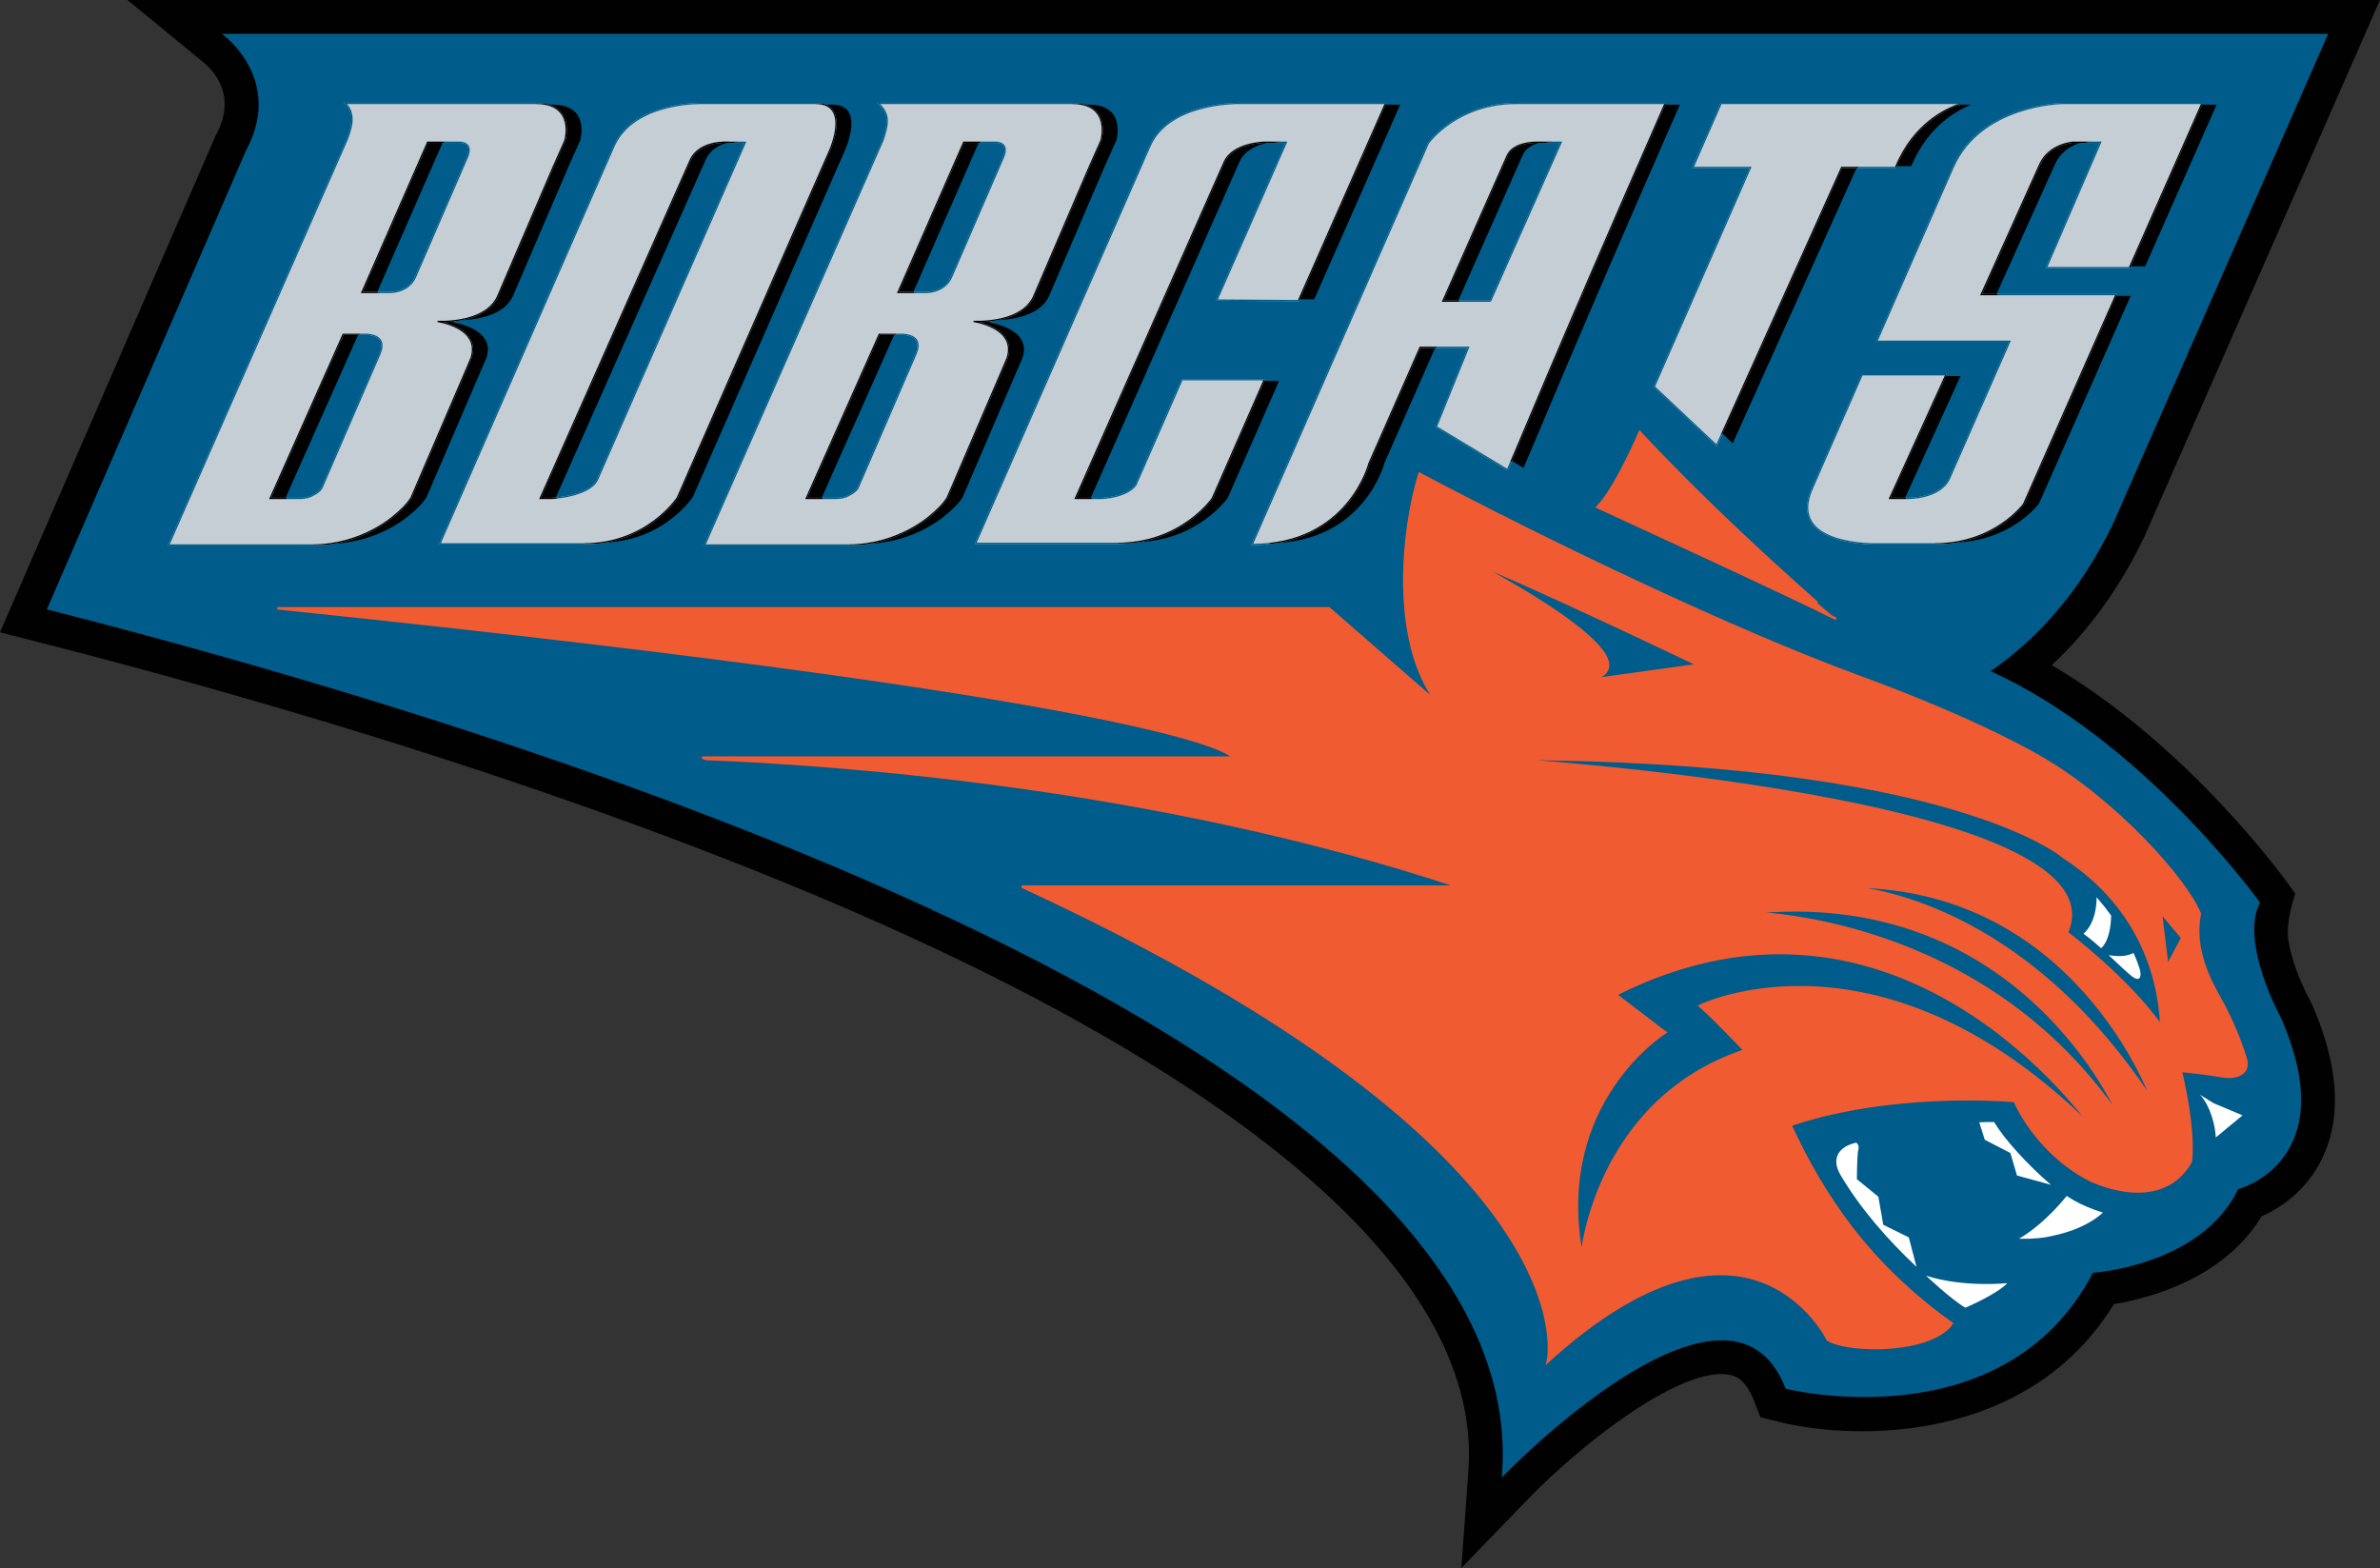 <?xml version="1.0" encoding="utf-8"?>
<!-- Generator: Adobe Illustrator 16.0.4, SVG Export Plug-In . SVG Version: 6.00 Build 0)  -->
<!DOCTYPE svg PUBLIC "-//W3C//DTD SVG 1.1//EN" "http://www.w3.org/Graphics/SVG/1.1/DTD/svg11.dtd">
<svg version="1.1" id="Layer_1" xmlns="http://www.w3.org/2000/svg" xmlns:xlink="http://www.w3.org/1999/xlink" x="0px" y="0px" viewBox="0 0 271.547 178.896" enable-background="new 0 0 271.547 178.896"
	 xml:space="preserve">
<rect x="0" y="0" width="271.547" height="178.896" fill="#333333" stroke="none"/>
<g>
	<path fill="#010101" d="M14.545,0l8.64,7.09c1.235,1.015,3.854,3.841,1.504,8.22l-0.08,0.144L0,72.146l4.552,1.159
		c22.794,5.8,66.429,18.079,102.545,35.101c28.581,13.473,62.261,34.733,60.437,59.499l-0.804,10.992l7.666-7.919
		c6.306-6.511,17.596-15.191,22.944-14.119c0.528,0.105,1.767,0.354,2.766,2.913l0.752,1.923l2.003,0.503
		c9.267,2.305,28.709,2.279,38.318-13.405c4.04-0.666,12.548-2.897,16.859-10.022c1.959-0.867,5.013-2.74,6.879-6.536
		c0.995-2.029,1.488-4.283,1.488-6.744c0-3.294-0.884-6.969-2.657-10.992l-0.07-0.153l-0.09-0.157
		c-1.392-2.551-2.649-6.043-2.557-8.146c0.083-1.972,0.854-4.071,0.854-4.071l-0.954-1.325c-0.512-0.71-11.437-15.723-26.836-24.759
		c4.237-3.947,7.771-8.825,10.533-14.593l0.032-0.058L271.547,0H14.545z"/>
	<path fill="#005C8A" stroke="#005C8A" stroke-width="0.283" d="M257.693,102.983c0,0-13.312-18.53-30.851-26.382
		c5.195-3.537,10.291-8.902,14.18-17.035l24.401-55.565H25.723c1.114,0.916,6.447,5.822,2.487,13.201L5.538,69.428
		c50.357,12.816,169.694,48.561,165.98,98.767c0,0,25.768-26.641,32.313-9.878c0,0,24.762,6.175,34.877-13.232
		c0,0,12.423-0.791,16.552-9.529c0,0,12.07-3.002,4.83-19.442C260.091,116.114,255.392,107.577,257.693,102.983z"/>
	<g>
		<polygon fill="#010101" stroke="#005C8A" stroke-width="0.283" points="150.037,34.298 159.973,11.799 158.078,11.799 
			153.433,15.019 146.804,31.647 148.151,34.285 		"/>
		<polygon fill="#010101" stroke="#005C8A" stroke-width="0.283" points="102.199,38.146 102.733,36.737 99.555,36.462 
			89.924,57.911 93.192,58.087 93.874,56.868 		"/>
		<polygon fill="#010101" stroke="#005C8A" stroke-width="0.283" points="109.276,15.019 100.371,33.92 104.008,34.282 
			104.334,33.37 111.843,16.229 112.186,14.926 		"/>
		<polygon fill="#010101" stroke="#005C8A" stroke-width="0.283" points="223.908,42.761 222.013,42.761 219.868,44.006 
			214.052,57.153 216.718,58.363 217.486,56.868 		"/>
		<path fill="#010101" stroke="#005C8A" stroke-width="0.283" d="M238.351,16.229l-0.067-1.181c0,0-5.925-0.387-6.972,1.939
			l-7.391,16.959l3.515,0.912l0.483-1.245l6.696-14.855C235.668,16.427,238.351,16.229,238.351,16.229z"/>
		<path fill="#010101" stroke="#005C8A" stroke-width="0.283" d="M218.111,13.294c-1.674,1.088-4.363,2.785-1.84,5.806h1.892
			c2.064-5.064,5.88-6.773,7.58-7.301h-1.895C223.181,12.01,219.206,12.58,218.111,13.294z"/>
		<path fill="#010101" stroke="#005C8A" stroke-width="0.283" d="M63.542,56.816l17.09-38.513c0.727-1.636,2.532-2.004,3.607-2.074
			l-0.131-0.938c0,0-5.381-1.856-6.45,0.544L60.386,57.636l2.519,0.849L63.542,56.816z"/>
		<path fill="#010101" stroke="#005C8A" stroke-width="0.283" d="M173.852,17.766c0.65-1.447,2.811-1.53,3.224-1.537l-0.007-1.575
			c0,0-6.011,0.941-6.731,2.544l-7.362,17.72l3.278,0.362l0.246-0.918L173.852,17.766z"/>
		<path fill="#010101" stroke="#005C8A" stroke-width="0.283" d="M141.558,18.499c0.97-2.187,4.5-2.27,4.5-2.27l0.205-1.754
			c0,0-6.85-0.368-7.816,1.815l-18.354,41.89l3.815,0.183l0.666-1.495L141.558,18.499z"/>
		<path fill="#010101" stroke="#005C8A" stroke-width="0.283" d="M144.25,43.318l-2.532,1.05l-7.724,9.997
			c0,0-2.544,1.725-6.498,7.625h1.895c7.279,0,10.816-5.128,10.816-5.128l5.94-13.543H144.25z"/>
		<path fill="#010101" stroke="#005C8A" stroke-width="0.283" d="M189.987,11.799l-3.322,1.735L170.67,49.762l1.719,2.919
			l1.501,0.906c1.453-3.274,4.856-11.844,17.989-41.788H189.987z"/>
		<path fill="#010101" stroke="#005C8A" stroke-width="0.283" d="M164.249,38.28l-2.718-0.09l-6.914,11.629
			c0,0-3.991,5.727-9.808,12.195l-0.048,0.1c10.989,0,13.332-9.244,13.332-9.244l5.832-13.252L164.249,38.28z"/>
		<polygon fill="#010101" stroke="#005C8A" stroke-width="0.283" points="212.471,17.896 209.564,17.714 195.026,45.886 
			196.418,49.557 197.75,50.809 212.013,19.1 		"/>
		<polygon fill="#010101" stroke="#005C8A" stroke-width="0.283" points="251.228,11.799 248.823,13.412 241.974,29.103 
			242.956,30.524 244.848,30.524 253.122,11.799 		"/>
		<path fill="#010101" stroke="#005C8A" stroke-width="0.283" d="M238.945,34.98l-9.631,19.99c0,0-3.089,1.636-8.61,7.08h1.885
			c6.914,0,10.186-4.548,10.186-4.548l10.54-23.888h-1.888L238.945,34.98z"/>
		<path fill="#010101" stroke="#005C8A" stroke-width="0.283" d="M116.812,40.834c0.883-2.891-2.234-3.86-3.835-4.167h0.823
			c1.581-0.051,4.997-0.455,6.046-2.888l6.293-14.673l1.376-3.076c0,0,1.226-4.234-3.329-4.234h-1.895l0.525,4.494l-1.562,3.089
			l-6.344,13.722c0,0-1.598,1.309-3.179,1.364l-3.182,1.632c1.604,0.307,4.433,1.655,3.546,4.545l-1.457,2.362l-3.998,11.542
			c-0.541,0.829-1.93,1.236-2.634,1.815c0,0-2.724,0.093-7.187,5.816h1.895c5.666,0,9.299-3.329,9.299-3.329
			c0.704-0.58,1.405-1.219,1.943-2.052l5.982-13.93L116.812,40.834z"/>
		<polygon fill="#010101" stroke="#005C8A" stroke-width="0.283" points="41.039,38.146 41.494,36.737 37.675,36.92 29.036,57.911 
			32.042,58.273 32.707,56.868 		"/>
		<polygon fill="#010101" stroke="#005C8A" stroke-width="0.283" points="48.305,15.019 39.941,34.189 42.396,34.372 43.171,33.37 
			50.677,16.229 50.844,15.291 		"/>
		<path fill="#010101" stroke="#005C8A" stroke-width="0.283" d="M94.962,11.799h-1.895l-3.236,6.037L72.927,53.18
			c0,0-2.996,4.094-6.338,8.87h1.892c7.282,0,10.688-5.281,10.688-5.281l17.403-39.646C96.572,17.122,98.966,11.799,94.962,11.799z"
			/>
		<path fill="#010101" stroke="#005C8A" stroke-width="0.283" d="M55.648,40.834c0.884-2.891-2.237-3.86-3.838-4.167h0.826
			c1.581-0.051,4.99-0.455,6.04-2.888l6.299-14.673l1.37-3.076c0,0,1.229-4.234-3.326-4.234h-1.895l-1.979,4.522l-5.394,15.24
			l-2.967,3.844l-3.089,1.396l2.967,3.934l-0.787,2.122l-4.302,11.632l-2.663,0.483c0,0-3.21,0.483-7.256,7.208h1.892
			c5.669,0,9.302-3.329,9.302-3.329c0.704-0.58,1.399-1.219,1.943-2.052l5.982-13.93L55.648,40.834z"/>
	</g>
	<g>
		<path fill="#F15B31" stroke="#F15B31" stroke-width="0.283" d="M256.25,120.854c-0.202-0.723-1.223-3.834-2.865-6.75
			c-1.248-2.202-3.197-5.816-2.397-9.855c-1.543-3.874-9.708-13.031-18.3-17.919c0,0-6.584-3.998-20.703-9.174
			c-14.283-5.237-35.322-15.31-50.03-23.107c-1.953,6.322-3.316,19.062,1.984,26.081l-12.317-10.732H31.645
			c107.173,11.078,109.036,17.035,109.036,17.035H80.113c0.147,0.051,0.294,0.105,0.445,0.157
			c14.628,0.563,51.452,3.098,85.83,14.564h-49.8c65.888,30.454,60.004,54.182,60.004,54.182
			c23.046-20.911,31.948-2.477,31.948-2.477c2.66,1.517,11.853,1.427,14.151-1.857c-9.411-6.734-14.571-14.372-18.412-22.643
			c9.146-3.134,19.955-3.176,25.588-2.75c0,0,2.17,5.391,7.973,8.697c2.104,1.197,8.995,3.723,12.112-1.767
			c0,0,0.586-3.041-1.136-10.361c0,0,2.829,0.269,4.507,0.579C255.514,123.162,256.637,122.256,256.25,120.854z M193.745,75.865
			l-12.362,1.722c8.915-2.007-13.508-13.511-13.508-13.511C173.919,66.378,193.745,75.865,193.745,75.865z M193.95,114.763
			c1.572,1.354,5.103,5.086,5.103,5.086c-16.981,5.675-18.588,23.332-18.588,23.332c-3.291-17.429,9.539-25.393,9.539-25.393
			l-5.659-4.312c32.675-16.479,54.454,15.262,54.454,15.262C214.635,104.574,193.95,114.763,193.95,114.763z M199.526,104.148
			c31.292-3.322,42.415,23.476,42.415,23.476C226.126,104.222,199.526,104.148,199.526,104.148z M210.125,101.149
			c-0.077,0-0.16-0.003-0.237,0C209.945,101.146,210.028,101.146,210.125,101.149c26.773-0.589,35.517,24.544,35.517,24.544
			C230.882,103.083,212.938,101.204,210.125,101.149z M235.828,106.408c6.772-15.496-64.611-19.836-64.611-19.836
			c51.455,0,64.198,11.19,64.198,11.19c8.143,5.269,10.899,12.813,11.193,19.327C242.771,111.629,235.828,106.408,235.828,106.408z
			 M247.284,110.198l-0.746-6.12L248.99,107L247.284,110.198z"/>
		<path fill="#F15B31" stroke="#F15B31" stroke-width="0.283" d="M187.087,49.313c0,0-2.75,6.443-4.84,8.543
			c0,0,21.725,9.964,27.15,12.714C209.398,70.571,197.177,60.143,187.087,49.313z"/>
	</g>
	<g>
		<path fill="#FFFFFF" d="M252.812,129.772c-0.128-2.286-1.152-4.312-1.847-4.901l1.575,0.983l3.322,1.399L252.812,129.772z"/>
		<path fill="#FFFFFF" d="M214.312,136.539l0.56,3.198l2.913,1.438l0.88,3.361c-3.23-3.028-6.424-6.652-8.668-10.477
			c-1.117-1.898-0.141-3.086,1.271-3.547c0.263-0.074,0.17-0.061,0.522-0.154c0.195,0.167,0.326,0.403,0.243,0.752
			c-0.163,0.672-0.173,3.422-0.173,3.422L214.312,136.539z"/>
		<path fill="#FFFFFF" d="M226.456,130.041l-0.634-1.994c0.608-0.032,1.191-0.048,1.709-0.026c1.091,1.892,3.898,4.971,6.481,7.157
			l-3.882-1.06l-0.755-2.57L226.456,130.041z"/>
		<path fill="#FFFFFF" d="M230.367,141.324c3.041-1.773,5.429-4.878,5.429-4.878c0.25,0.154,0.493,0.317,0.742,0.461
			c0.979,0.563,2.142,1.053,3.399,1.44c-2.125,1.914-5.031,2.494-6.023,2.711C232.269,141.417,230.367,141.324,230.367,141.324z"/>
		<g>
			<path fill="#FFFFFF" d="M243.978,110.103c0,0-0.157-0.513-0.554-1.386c-0.829,0.464-1.949,0.41-2.843,0.25
				c1.258,1.172,2.414,2.302,2.896,2.58C244.352,112.042,244.381,111.095,243.978,110.103z"/>
			<path fill="#FFFFFF" d="M240.872,104.446c-0.482-0.666-1.033-1.36-1.661-2.081c0,0,0.115,2.756-1.501,4.171
				c0.602,0.413,1.306,1.005,2.02,1.645C240.706,107.292,240.863,105.333,240.872,104.446z"/>
		</g>
		<path fill="#FFFFFF" d="M219.759,145.549c0,0,2.788,2.65,4.478,3.652c0,0,3.582-1.524,4.789-2.807
			C229.026,146.395,224.103,146.929,219.759,145.549z"/>
	</g>
	<path fill="#C4CED4" d="M216.271,19.1c2.064-5.064,5.88-6.773,7.576-7.301h-27.474l-3.201,7.301h6.562l-10.985,25.019l7.109,6.69
		L210.125,19.1H216.271 M53.753,40.834c0.89-2.891-2.228-3.86-3.831-4.167h0.819c1.581-0.051,4.997-0.455,6.046-2.888l6.299-14.673
		l1.364-3.076c0,0,1.239-4.234-3.326-4.234H39.403c1.364,1.223,0.554,3.204,0.189,4.17L19.257,62.178h16.398
		c5.662,0,9.305-3.329,9.305-3.329c0.701-0.58,1.398-1.219,1.939-2.052l5.986-13.93L53.753,40.834 M43.337,40.402l-6.575,15.185
		c-0.247,0.64-1.408,1.091-1.408,1.091c-0.355,0.128-0.72,0.189-1.236,0.189h-3.303l8.332-18.722h2.724
		C42.675,38.193,44.15,38.523,43.337,40.402 M44.294,33.37h-3.015l7.506-17.141h3.592c0,0,1.764-0.128,0.915,1.795l-5.87,13.546
		C46.567,33.527,44.294,33.37,44.294,33.37 M114.919,40.834c0.883-2.891-2.231-3.86-3.838-4.167h0.823
		c1.584-0.051,5-0.455,6.046-2.888l6.299-14.673l1.37-3.076c0,0,1.229-4.234-3.329-4.234h-22.063
		c1.367,1.223,1.123,2.375,0.531,4.17L80.423,62.178h16.395c5.672,0,9.305-3.329,9.305-3.329c0.704-0.58,1.399-1.219,1.939-2.052
		l5.989-13.93L114.919,40.834 M104.5,40.402l-6.568,15.185c-0.253,0.64-1.412,1.091-1.412,1.091
		c-0.355,0.128-0.723,0.189-1.232,0.189h-3.306l8.332-18.722h2.721C103.844,38.193,105.317,38.523,104.5,40.402 M105.461,33.37
		h-3.016l7.503-17.141h3.602c0,0,1.76-0.128,0.906,1.795l-5.868,13.546C107.737,33.527,105.461,33.37,105.461,33.37 M93.067,11.799
		H80.158c0,0-7.705-0.247-10.064,4.782L50.188,62.05h16.401c7.282,0,10.694-5.281,10.694-5.281l17.394-39.646
		C94.677,17.122,97.071,11.799,93.067,11.799 M68.141,54.781c-1.021,1.911-5.252,2.087-5.252,2.087h-1.265l17.112-38.564
		c1.076-2.401,4.462-2.074,4.462-2.074h1.851L68.141,54.781 M242.956,30.524l8.271-18.726h-15.877c0,0-9.353,0.112-12.506,7.298
		l-8.7,19.836h15.176l-6.875,15.617c-1.053,2.381-4.76,2.317-4.76,2.317h-2.09l6.418-14.106h-9.552l-5.678,12.948
		c-3.019,6.693,7.493,6.341,7.493,6.341h6.428c6.904,0,10.179-4.548,10.179-4.548l10.544-23.888h-15.391l6.687-14.855
		c1.05-2.331,3.742-2.529,3.742-2.529h3.21l-6.181,14.295H242.956 M173.147,11.799c-6.92-0.061-10.186,4.549-10.186,4.549
		l-20.089,45.767c10.989,0,13.319-9.244,13.319-9.244l5.838-13.252h5.528l-3.675,9.074l8.111,4.891
		c1.45-3.274,4.856-11.843,17.989-41.788h-16.837 M170.056,34.362h-5.445l7.346-16.597c0.72-1.601,3.303-1.537,3.303-1.537h2.865
		L170.056,34.362 M134.868,43.318l-5.269,12.01c-1.095,1.479-3.957,1.54-3.957,1.54h-2.958l16.987-38.373
		c0.97-2.186,4.494-2.266,4.494-2.266h2.608l-7.922,18.002l9.292,0.067l9.933-22.502h-16.415c0,0-8.207-0.263-10.464,4.891
		l-19.877,45.3h16.177c7.282,0,10.813-5.125,10.813-5.125l5.941-13.543H134.868L134.868,43.318z"/>
	<path fill="none" stroke="#C4CED4" stroke-width="0.141" d="M216.271,19.1c2.064-5.064,5.88-6.773,7.576-7.301h-27.474
		l-3.201,7.301h6.562l-10.985,25.019l7.109,6.69L210.125,19.1H216.271 M53.753,40.834c0.89-2.891-2.228-3.86-3.831-4.167h0.819
		c1.581-0.051,4.997-0.455,6.046-2.888l6.299-14.673l1.364-3.076c0,0,1.239-4.234-3.326-4.234H39.403
		c1.364,1.223,0.554,3.204,0.189,4.17L19.257,62.178h16.398c5.662,0,9.305-3.329,9.305-3.329c0.701-0.58,1.398-1.219,1.939-2.052
		l5.986-13.93L53.753,40.834 M43.337,40.402l-6.575,15.185c-0.247,0.64-1.408,1.091-1.408,1.091
		c-0.355,0.128-0.72,0.189-1.236,0.189h-3.303l8.332-18.722h2.724C42.675,38.193,44.15,38.523,43.337,40.402 M44.294,33.37h-3.015
		l7.506-17.141h3.592c0,0,1.764-0.128,0.915,1.795l-5.87,13.546C46.567,33.527,44.294,33.37,44.294,33.37 M114.919,40.834
		c0.883-2.891-2.231-3.86-3.838-4.167h0.823c1.584-0.051,5-0.455,6.046-2.888l6.299-14.673l1.37-3.076c0,0,1.229-4.234-3.329-4.234
		h-22.063c1.367,1.223,1.123,2.375,0.531,4.17L80.423,62.178h16.395c5.672,0,9.305-3.329,9.305-3.329
		c0.704-0.58,1.399-1.219,1.939-2.052l5.989-13.93L114.919,40.834 M104.5,40.402l-6.568,15.185c-0.253,0.64-1.412,1.091-1.412,1.091
		c-0.355,0.128-0.723,0.189-1.232,0.189h-3.306l8.332-18.722h2.721C103.844,38.193,105.317,38.523,104.5,40.402 M105.461,33.37
		h-3.016l7.503-17.141h3.602c0,0,1.76-0.128,0.906,1.795l-5.868,13.546C107.737,33.527,105.461,33.37,105.461,33.37 M93.067,11.799
		H80.158c0,0-7.705-0.247-10.064,4.782L50.188,62.05h16.401c7.282,0,10.694-5.281,10.694-5.281l17.394-39.646
		C94.677,17.122,97.071,11.799,93.067,11.799 M68.141,54.781c-1.021,1.911-5.252,2.087-5.252,2.087h-1.265l17.112-38.564
		c1.076-2.401,4.462-2.074,4.462-2.074h1.851L68.141,54.781 M242.956,30.524l8.271-18.726h-15.877c0,0-9.353,0.112-12.506,7.298
		l-8.7,19.836h15.176l-6.875,15.617c-1.053,2.381-4.76,2.317-4.76,2.317h-2.09l6.418-14.106h-9.552l-5.678,12.948
		c-3.019,6.693,7.493,6.341,7.493,6.341h6.428c6.904,0,10.179-4.548,10.179-4.548l10.544-23.888h-15.391l6.687-14.855
		c1.05-2.331,3.742-2.529,3.742-2.529h3.21l-6.181,14.295H242.956 M173.147,11.799c-6.92-0.061-10.186,4.549-10.186,4.549
		l-20.089,45.767c10.989,0,13.319-9.244,13.319-9.244l5.838-13.252h5.528l-3.675,9.074l8.111,4.891
		c1.45-3.274,4.856-11.843,17.989-41.788h-16.837 M170.056,34.362h-5.445l7.346-16.597c0.72-1.601,3.303-1.537,3.303-1.537h2.865
		L170.056,34.362 M134.868,43.318l-5.269,12.01c-1.095,1.479-3.957,1.54-3.957,1.54h-2.958l16.987-38.373
		c0.97-2.186,4.494-2.266,4.494-2.266h2.608l-7.922,18.002l9.292,0.067l9.933-22.502h-16.415c0,0-8.207-0.263-10.464,4.891
		l-19.877,45.3h16.177c7.282,0,10.813-5.125,10.813-5.125l5.941-13.543H134.868L134.868,43.318z"/>
	<g>
		<g>
			<defs>
				<path id="SVGID_1_" d="M37.588,8.566h221.165l-26.895,58.522H12.039L37.588,8.566z M150.037,34.298l9.933-22.502h-1.895
					l-4.641,3.223l-6.632,16.628l1.348,2.638L150.037,34.298z M102.199,38.146l0.534-1.408l-3.178-0.275l-9.631,21.449l3.268,0.176
					l0.682-1.22L102.199,38.146z M109.276,15.019l-8.905,18.901l3.637,0.362l0.326-0.912l7.509-17.141l0.343-1.303L109.276,15.019z
					 M223.908,42.761h-1.895l-2.145,1.245l-5.819,13.146l2.667,1.21l0.768-1.495L223.908,42.761z M238.351,16.229l-0.067-1.181
					c0,0-5.925-0.387-6.972,1.939l-7.391,16.959l3.515,0.912l0.483-1.245l6.696-14.855
					C235.668,16.427,238.351,16.229,238.351,16.229z M218.111,13.294c-1.674,1.088-4.363,2.785-1.84,5.806h1.892
					c2.064-5.064,5.88-6.773,7.58-7.301h-1.895C223.181,12.01,219.206,12.58,218.111,13.294z M63.542,56.816l17.09-38.513
					c0.727-1.636,2.532-2.004,3.607-2.074l-0.131-0.938c0,0-5.381-1.856-6.45,0.544L60.386,57.636l2.519,0.849L63.542,56.816z
					 M173.852,17.766c0.65-1.447,2.811-1.53,3.224-1.537l-0.007-1.575c0,0-6.011,0.941-6.731,2.544l-7.362,17.72l3.278,0.362
					l0.246-0.918L173.852,17.766z M141.558,18.499c0.97-2.187,4.5-2.27,4.5-2.27l0.205-1.754c0,0-6.85-0.368-7.816,1.815
					l-18.354,41.89l3.815,0.183l0.666-1.495L141.558,18.499z M144.25,43.318l-2.532,1.05l-7.724,9.997c0,0-2.544,1.725-6.498,7.625
					h1.895c7.279,0,10.816-5.128,10.816-5.128l5.94-13.543H144.25z M189.987,11.799l-3.322,1.735L170.67,49.762l1.719,2.919
					l1.501,0.906c1.453-3.274,4.856-11.844,17.989-41.788H189.987z M164.249,38.28l-2.718-0.09l-6.914,11.629
					c0,0-3.991,5.727-9.808,12.195l-0.048,0.1c10.989,0,13.332-9.244,13.332-9.244l5.832-13.252L164.249,38.28z M212.471,17.896
					l-2.906-0.183l-14.539,28.168l1.392,3.674l1.332,1.249L212.013,19.1L212.471,17.896z M251.228,11.799l-2.404,1.613l-6.85,15.691
					l0.982,1.421h1.892l8.274-18.726H251.228z M238.945,34.98l-9.631,19.99c0,0-3.089,1.636-8.61,7.08h1.885
					c6.914,0,10.186-4.548,10.186-4.548l10.54-23.888h-1.888L238.945,34.98z M116.812,40.834c0.883-2.891-2.234-3.86-3.835-4.167
					h0.823c1.581-0.051,4.997-0.455,6.046-2.888l6.293-14.673l1.376-3.076c0,0,1.226-4.234-3.329-4.234h-1.895l0.525,4.494
					l-1.562,3.089l-6.344,13.722c0,0-1.598,1.309-3.179,1.364l-3.182,1.632c1.604,0.307,4.433,1.655,3.546,4.545l-1.457,2.362
					l-3.998,11.542c-0.541,0.829-1.93,1.236-2.634,1.815c0,0-2.724,0.093-7.187,5.816h1.895c5.666,0,9.299-3.329,9.299-3.329
					c0.704-0.58,1.405-1.219,1.943-2.052l5.982-13.93L116.812,40.834z M41.039,38.146l0.451-1.408l-3.815,0.183l-8.639,20.991
					l3.002,0.362l0.666-1.405L41.039,38.146z M48.305,15.019l-8.367,19.17l2.458,0.182l0.774-1.001l7.506-17.141l0.167-0.938
					L48.305,15.019z M94.962,11.799h-1.895l-3.236,6.037L72.927,53.18c0,0-2.996,4.094-6.338,8.87h1.892
					c7.282,0,10.688-5.281,10.688-5.281l17.403-39.646C96.572,17.122,98.966,11.799,94.962,11.799z M55.648,40.834
					c0.884-2.891-2.237-3.86-3.838-4.167h0.826c1.581-0.051,4.99-0.455,6.04-2.888l6.299-14.673l1.37-3.076
					c0,0,1.229-4.234-3.326-4.234h-1.895l-1.979,4.522l-5.394,15.24l-2.967,3.844l-3.089,1.396l2.967,3.934l-0.787,2.122
					l-4.302,11.632l-2.663,0.483c0,0-3.21,0.483-7.256,7.208h1.892c5.669,0,9.302-3.329,9.302-3.329
					c0.704-0.58,1.399-1.219,1.943-2.052l5.982-13.93L55.648,40.834z"/>
			</defs>
			<clipPath id="SVGID_2_">
				<use xlink:href="#SVGID_1_"  overflow="visible"/>
			</clipPath>
			<path clip-path="url(#SVGID_2_)" fill="none" stroke="#005C8A" stroke-width="0.141" d="M216.271,19.1
				c2.064-5.064,5.88-6.773,7.576-7.301h-27.474l-3.201,7.301h6.562l-10.985,25.019l7.109,6.69L210.125,19.1H216.271 M53.753,40.834
				c0.89-2.891-2.228-3.86-3.831-4.167h0.819c1.581-0.051,4.997-0.455,6.046-2.888l6.299-14.673l1.364-3.076
				c0,0,1.239-4.234-3.326-4.234H39.403c1.364,1.223,0.554,3.204,0.189,4.17L19.257,62.178h16.398c5.662,0,9.305-3.329,9.305-3.329
				c0.701-0.58,1.398-1.219,1.939-2.052l5.986-13.93L53.753,40.834 M43.337,40.402l-6.575,15.185
				c-0.247,0.64-1.408,1.091-1.408,1.091c-0.355,0.128-0.72,0.189-1.236,0.189h-3.303l8.332-18.722h2.724
				C42.675,38.193,44.15,38.523,43.337,40.402 M44.294,33.37h-3.015l7.506-17.141h3.592c0,0,1.764-0.128,0.915,1.795l-5.87,13.546
				C46.567,33.527,44.294,33.37,44.294,33.37 M114.919,40.834c0.883-2.891-2.231-3.86-3.838-4.167h0.823
				c1.584-0.051,5-0.455,6.046-2.888l6.299-14.673l1.37-3.076c0,0,1.229-4.234-3.329-4.234h-22.063
				c1.367,1.223,1.123,2.375,0.531,4.17L80.423,62.178h16.395c5.672,0,9.305-3.329,9.305-3.329c0.704-0.58,1.399-1.219,1.939-2.052
				l5.989-13.93L114.919,40.834 M104.5,40.402l-6.568,15.185c-0.253,0.64-1.412,1.091-1.412,1.091
				c-0.355,0.128-0.723,0.189-1.232,0.189h-3.306l8.332-18.722h2.721C103.844,38.193,105.317,38.523,104.5,40.402 M105.461,33.37
				h-3.016l7.503-17.141h3.602c0,0,1.76-0.128,0.906,1.795l-5.868,13.546C107.737,33.527,105.461,33.37,105.461,33.37
				 M93.067,11.799H80.158c0,0-7.705-0.247-10.064,4.782L50.188,62.05h16.401c7.282,0,10.694-5.281,10.694-5.281l17.394-39.646
				C94.677,17.122,97.071,11.799,93.067,11.799 M68.141,54.781c-1.021,1.911-5.252,2.087-5.252,2.087h-1.265l17.112-38.564
				c1.076-2.401,4.462-2.074,4.462-2.074h1.851L68.141,54.781 M242.956,30.524l8.271-18.726h-15.877c0,0-9.353,0.112-12.506,7.298
				l-8.7,19.836h15.176l-6.875,15.617c-1.053,2.381-4.76,2.317-4.76,2.317h-2.09l6.418-14.106h-9.552l-5.678,12.948
				c-3.019,6.693,7.493,6.341,7.493,6.341h6.428c6.904,0,10.179-4.548,10.179-4.548l10.544-23.888h-15.391l6.687-14.855
				c1.05-2.331,3.742-2.529,3.742-2.529h3.21l-6.181,14.295H242.956 M173.147,11.799c-6.92-0.061-10.186,4.549-10.186,4.549
				l-20.089,45.767c10.989,0,13.319-9.244,13.319-9.244l5.838-13.252h5.528l-3.675,9.074l8.111,4.891
				c1.45-3.274,4.856-11.843,17.989-41.788h-16.837 M170.056,34.362h-5.445l7.346-16.597c0.72-1.601,3.303-1.537,3.303-1.537h2.865
				L170.056,34.362 M134.868,43.318l-5.269,12.01c-1.095,1.479-3.957,1.54-3.957,1.54h-2.958l16.987-38.373
				c0.97-2.186,4.494-2.266,4.494-2.266h2.608l-7.922,18.002l9.292,0.067l9.933-22.502h-16.415c0,0-8.207-0.263-10.464,4.891
				l-19.877,45.3h16.177c7.282,0,10.813-5.125,10.813-5.125l5.941-13.543H134.868L134.868,43.318z"/>
		</g>
	</g>
	<g>
		<g>
			<defs>
				<path id="SVGID_3_" d="M148.151,34.285l-1.348-2.638l6.629-16.628l4.645-3.22h1.895l-9.936,22.499L148.151,34.285z
					 M102.199,38.146l0.534-1.408l-3.178-0.275l-9.631,21.449l3.268,0.176l0.682-1.22L102.199,38.146z M109.276,15.019
					l-8.905,18.901l3.637,0.362l0.326-0.912l7.509-17.141l0.343-1.303L109.276,15.019z M223.908,42.761h-1.895l-2.145,1.245
					l-5.819,13.146l2.667,1.21l0.768-1.495L223.908,42.761z M238.351,16.229l-0.067-1.181c0,0-5.925-0.387-6.972,1.939
					l-7.391,16.959l3.515,0.912l0.483-1.245l6.696-14.855C235.668,16.427,238.351,16.229,238.351,16.229z M218.111,13.294
					c-1.674,1.088-4.363,2.785-1.84,5.806h1.892c2.064-5.064,5.88-6.773,7.58-7.301h-1.895
					C223.181,12.01,219.206,12.58,218.111,13.294z M63.542,56.816l17.09-38.513c0.727-1.636,2.532-2.004,3.607-2.074l-0.131-0.938
					c0,0-5.381-1.856-6.45,0.544L60.386,57.636l2.519,0.849L63.542,56.816z M173.852,17.766c0.65-1.447,2.811-1.53,3.224-1.537
					l-0.007-1.575c0,0-6.011,0.941-6.731,2.544l-7.362,17.72l3.278,0.362l0.246-0.918L173.852,17.766z M141.558,18.499
					c0.97-2.187,4.5-2.27,4.5-2.27l0.205-1.754c0,0-6.85-0.368-7.816,1.815l-18.354,41.89l3.815,0.183l0.666-1.495L141.558,18.499z
					 M144.25,43.318l-2.532,1.05l-7.724,9.997c0,0-2.544,1.725-6.498,7.625h1.895c7.279,0,10.816-5.128,10.816-5.128l5.94-13.543
					H144.25z M189.987,11.799l-3.322,1.735L170.67,49.762l1.719,2.919l1.501,0.906c1.453-3.274,4.856-11.844,17.989-41.788H189.987z
					 M164.249,38.28l-2.718-0.09l-6.914,11.629c0,0-3.991,5.727-9.808,12.195l-0.048,0.1c10.989,0,13.332-9.244,13.332-9.244
					l5.832-13.252L164.249,38.28z M212.471,17.896l-2.906-0.183l-14.539,28.168l1.392,3.674l1.332,1.249L212.013,19.1
					L212.471,17.896z M251.228,11.799l-2.404,1.613l-6.85,15.691l0.982,1.421h1.892l8.274-18.726H251.228z M238.945,34.98
					l-9.631,19.99c0,0-3.089,1.636-8.61,7.08h1.885c6.914,0,10.186-4.548,10.186-4.548l10.54-23.888h-1.888L238.945,34.98z
					 M116.812,40.834c0.883-2.891-2.234-3.86-3.835-4.167h0.823c1.581-0.051,4.997-0.455,6.046-2.888l6.293-14.673l1.376-3.076
					c0,0,1.226-4.234-3.329-4.234h-1.895l0.525,4.494l-1.562,3.089l-6.344,13.722c0,0-1.598,1.309-3.179,1.364l-3.182,1.632
					c1.604,0.307,4.433,1.655,3.546,4.545l-1.457,2.362l-3.998,11.542c-0.541,0.829-1.93,1.236-2.634,1.815
					c0,0-2.724,0.093-7.187,5.816h1.895c5.666,0,9.299-3.329,9.299-3.329c0.704-0.58,1.405-1.219,1.943-2.052l5.982-13.93
					L116.812,40.834z M41.039,38.146l0.451-1.408l-3.815,0.183l-8.639,20.991l3.002,0.362l0.666-1.405L41.039,38.146z
					 M48.305,15.019l-8.367,19.17l2.458,0.182l0.774-1.001l7.506-17.141l0.167-0.938L48.305,15.019z M94.962,11.799h-1.895
					l-3.236,6.037L72.927,53.18c0,0-2.996,4.094-6.338,8.87h1.892c7.282,0,10.688-5.281,10.688-5.281l17.403-39.646
					C96.572,17.122,98.966,11.799,94.962,11.799z M55.648,40.834c0.884-2.891-2.237-3.86-3.838-4.167h0.826
					c1.581-0.051,4.99-0.455,6.04-2.888l6.299-14.673l1.37-3.076c0,0,1.229-4.234-3.326-4.234h-1.895l-1.979,4.522l-5.394,15.24
					l-2.967,3.844l-3.089,1.396l2.967,3.934l-0.787,2.122l-4.302,11.632l-2.663,0.483c0,0-3.21,0.483-7.256,7.208h1.892
					c5.669,0,9.302-3.329,9.302-3.329c0.704-0.58,1.399-1.219,1.943-2.052l5.982-13.93L55.648,40.834z"/>
			</defs>
			<clipPath id="SVGID_4_">
				<use xlink:href="#SVGID_3_"  overflow="visible"/>
			</clipPath>
			<path clip-path="url(#SVGID_4_)" fill="none" stroke="#010101" stroke-width="0.141" d="M216.271,19.1
				c2.064-5.064,5.88-6.773,7.576-7.301h-27.474l-3.201,7.301h6.562l-10.985,25.019l7.109,6.69L210.125,19.1H216.271 M53.753,40.834
				c0.89-2.891-2.228-3.86-3.831-4.167h0.819c1.581-0.051,4.997-0.455,6.046-2.888l6.299-14.673l1.364-3.076
				c0,0,1.239-4.234-3.326-4.234H39.403c1.364,1.223,0.554,3.204,0.189,4.17L19.257,62.178h16.398c5.662,0,9.305-3.329,9.305-3.329
				c0.701-0.58,1.398-1.219,1.939-2.052l5.986-13.93L53.753,40.834 M43.337,40.402l-6.575,15.185
				c-0.247,0.64-1.408,1.091-1.408,1.091c-0.355,0.128-0.72,0.189-1.236,0.189h-3.303l8.332-18.722h2.724
				C42.675,38.193,44.15,38.523,43.337,40.402 M44.294,33.37h-3.015l7.506-17.141h3.592c0,0,1.764-0.128,0.915,1.795l-5.87,13.546
				C46.567,33.527,44.294,33.37,44.294,33.37 M114.919,40.834c0.883-2.891-2.231-3.86-3.838-4.167h0.823
				c1.584-0.051,5-0.455,6.046-2.888l6.299-14.673l1.37-3.076c0,0,1.229-4.234-3.329-4.234h-22.063
				c1.367,1.223,1.123,2.375,0.531,4.17L80.423,62.178h16.395c5.672,0,9.305-3.329,9.305-3.329c0.704-0.58,1.399-1.219,1.939-2.052
				l5.989-13.93L114.919,40.834 M104.5,40.402l-6.568,15.185c-0.253,0.64-1.412,1.091-1.412,1.091
				c-0.355,0.128-0.723,0.189-1.232,0.189h-3.306l8.332-18.722h2.721C103.844,38.193,105.317,38.523,104.5,40.402 M105.461,33.37
				h-3.016l7.503-17.141h3.602c0,0,1.76-0.128,0.906,1.795l-5.868,13.546C107.737,33.527,105.461,33.37,105.461,33.37
				 M93.067,11.799H80.158c0,0-7.705-0.247-10.064,4.782L50.188,62.05h16.401c7.282,0,10.694-5.281,10.694-5.281l17.394-39.646
				C94.677,17.122,97.071,11.799,93.067,11.799 M68.141,54.781c-1.021,1.911-5.252,2.087-5.252,2.087h-1.265l17.112-38.564
				c1.076-2.401,4.462-2.074,4.462-2.074h1.851L68.141,54.781 M242.956,30.524l8.271-18.726h-15.877c0,0-9.353,0.112-12.506,7.298
				l-8.7,19.836h15.176l-6.875,15.617c-1.053,2.381-4.76,2.317-4.76,2.317h-2.09l6.418-14.106h-9.552l-5.678,12.948
				c-3.019,6.693,7.493,6.341,7.493,6.341h6.428c6.904,0,10.179-4.548,10.179-4.548l10.544-23.888h-15.391l6.687-14.855
				c1.05-2.331,3.742-2.529,3.742-2.529h3.21l-6.181,14.295H242.956 M173.147,11.799c-6.92-0.061-10.186,4.549-10.186,4.549
				l-20.089,45.767c10.989,0,13.319-9.244,13.319-9.244l5.838-13.252h5.528l-3.675,9.074l8.111,4.891
				c1.45-3.274,4.856-11.843,17.989-41.788h-16.837 M170.056,34.362h-5.445l7.346-16.597c0.72-1.601,3.303-1.537,3.303-1.537h2.865
				L170.056,34.362 M134.868,43.318l-5.269,12.01c-1.095,1.479-3.957,1.54-3.957,1.54h-2.958l16.987-38.373
				c0.97-2.186,4.494-2.266,4.494-2.266h2.608l-7.922,18.002l9.292,0.067l9.933-22.502h-16.415c0,0-8.207-0.263-10.464,4.891
				l-19.877,45.3h16.177c7.282,0,10.813-5.125,10.813-5.125l5.941-13.543H134.868L134.868,43.318z"/>
		</g>
	</g>
</g>
</svg>
